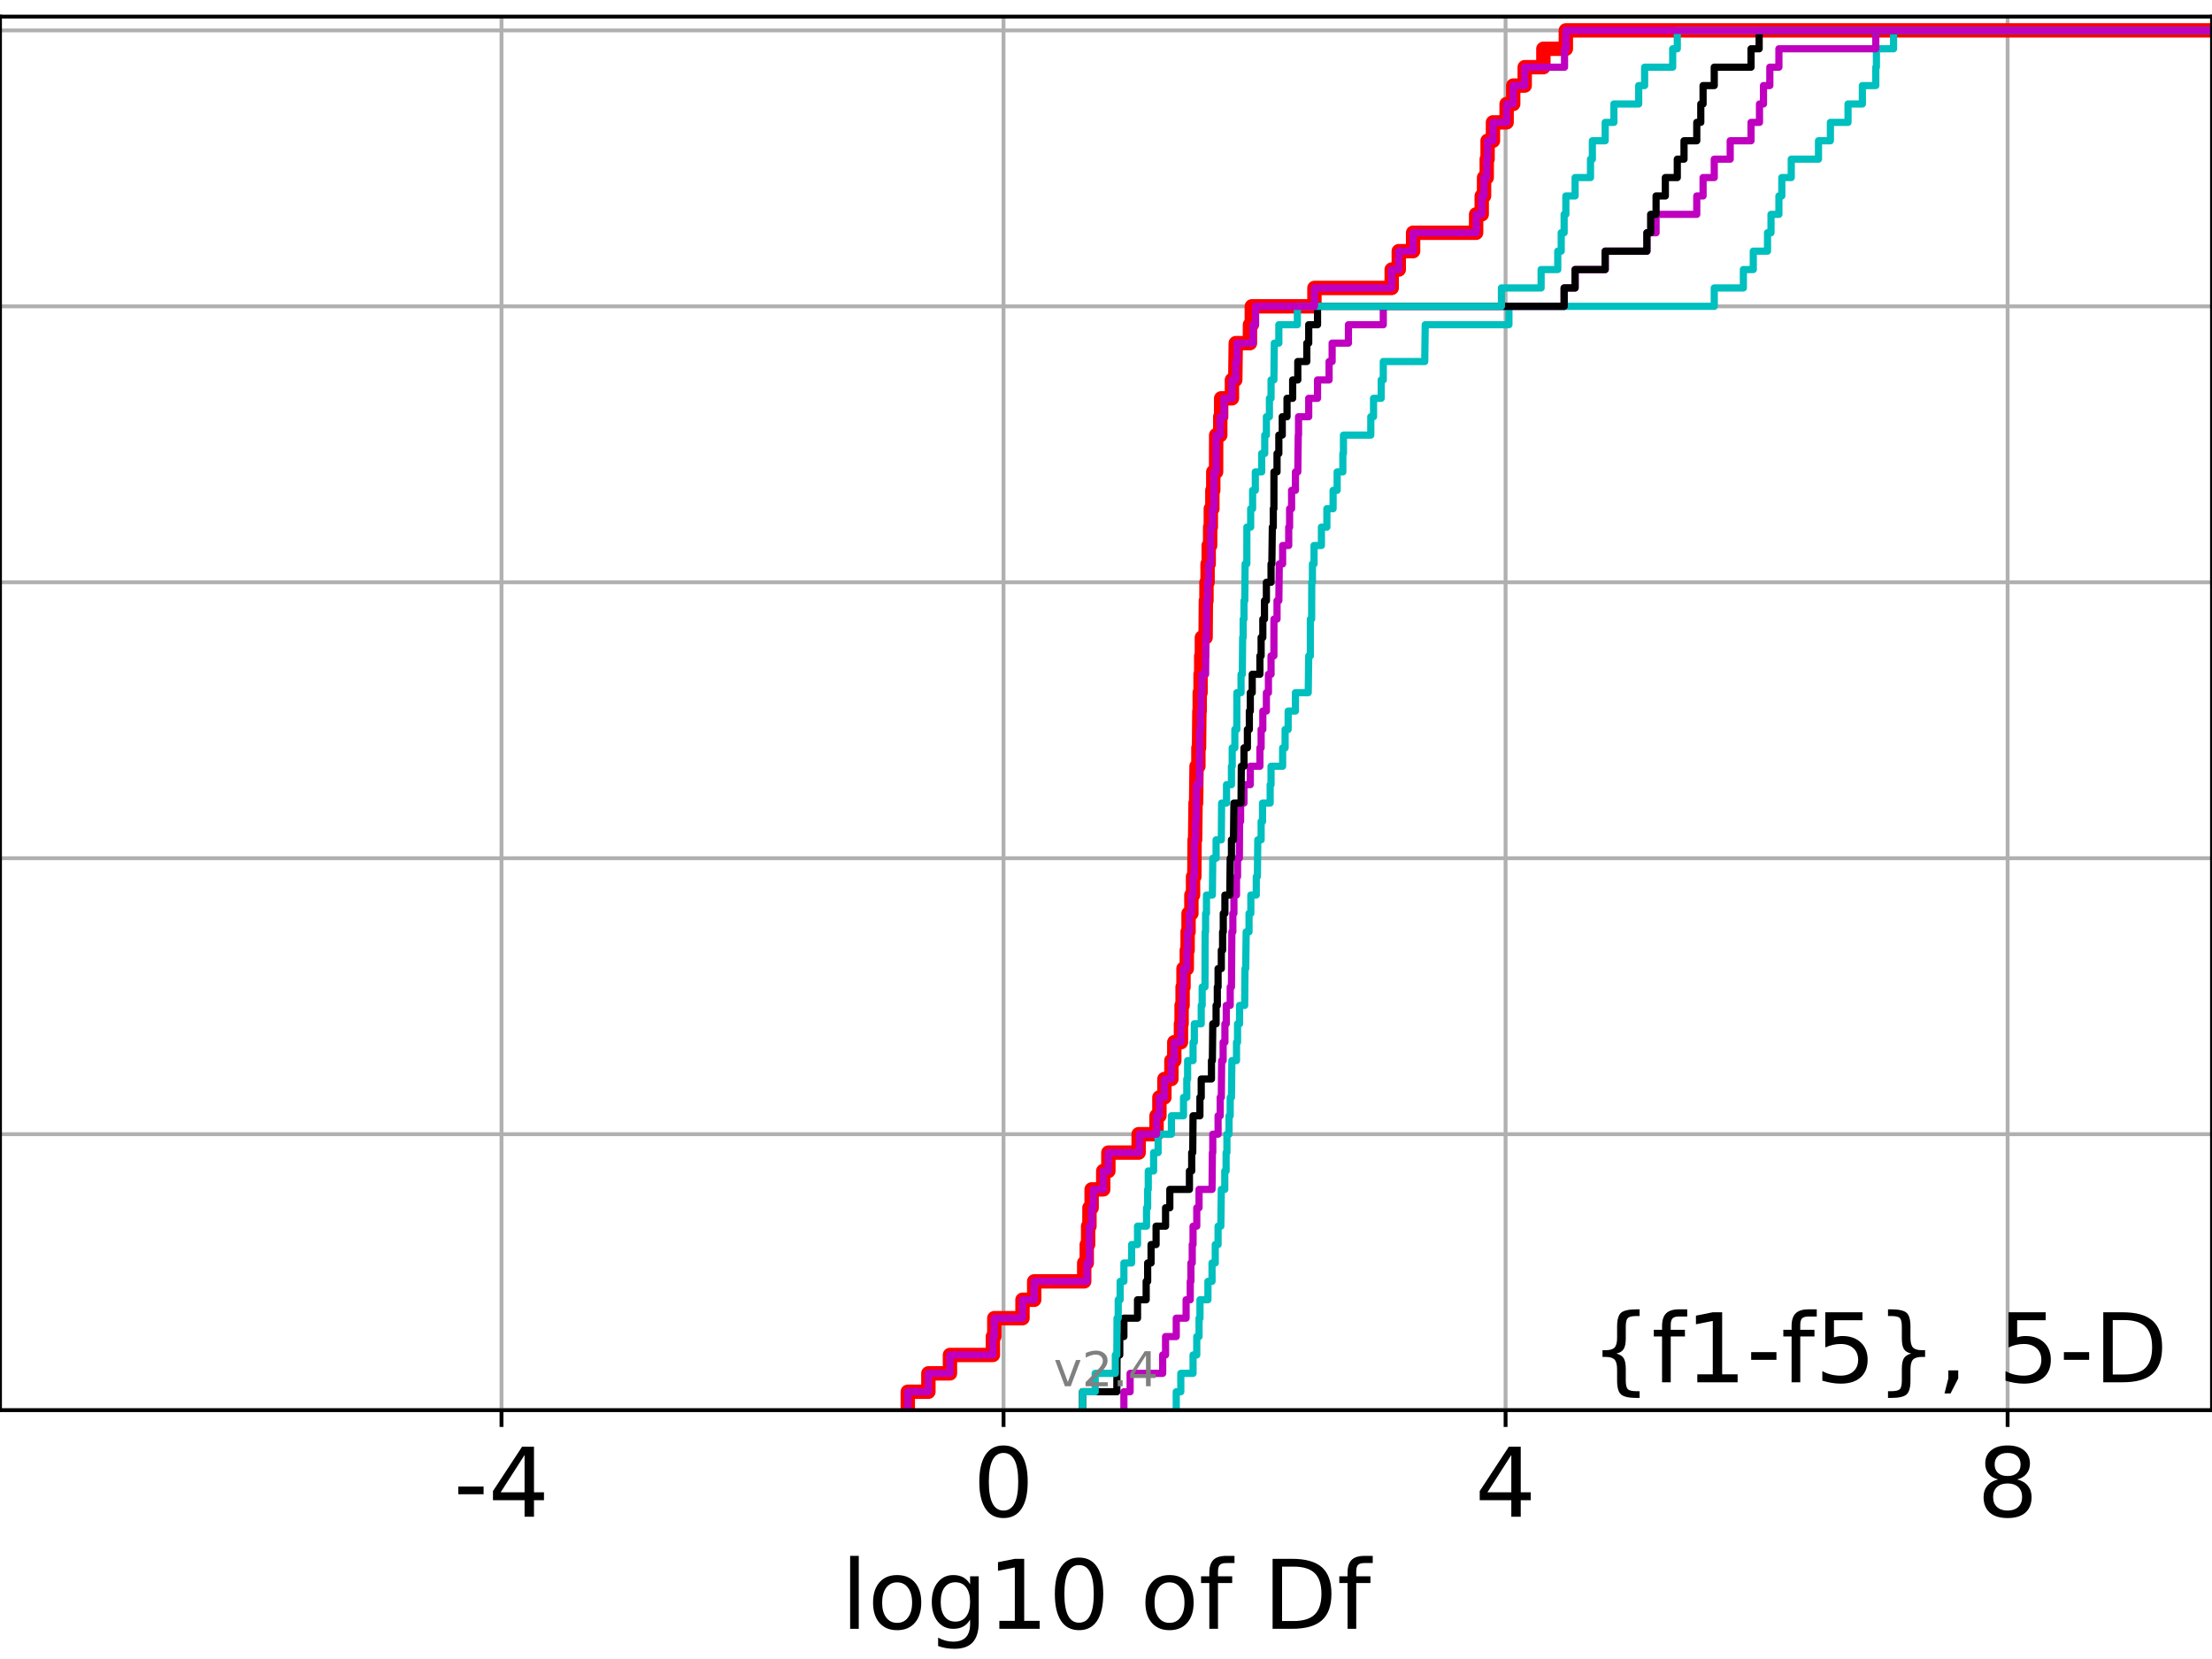 <?xml version="1.0" encoding="utf-8" standalone="no"?>
<!DOCTYPE svg PUBLIC "-//W3C//DTD SVG 1.1//EN"
  "http://www.w3.org/Graphics/SVG/1.1/DTD/svg11.dtd">
<!-- Created with matplotlib (https://matplotlib.org/) -->
<svg height="345.6pt" version="1.1" viewBox="0 0 460.8 345.6" width="460.8pt" xmlns="http://www.w3.org/2000/svg" xmlns:xlink="http://www.w3.org/1999/xlink">
 <defs>
  <style type="text/css">
*{stroke-linecap:butt;stroke-linejoin:round;}
  </style>
 </defs>
 <g id="figure_1">
  <g id="patch_1">
   <path d="M 0 345.6 
L 460.8 345.6 
L 460.8 0 
L 0 0 
z
" style="fill:#ffffff;"/>
  </g>
  <g id="axes_1">
   <g id="patch_2">
    <path d="M 0 293.76 
L 460.8 293.76 
L 460.8 3.456 
L 0 3.456 
z
" style="fill:#ffffff;"/>
   </g>
   <g id="matplotlib.axis_1">
    <g id="xtick_1">
     <g id="line2d_1">
      <path clip-path="url(#p3d42875ce0)" d="M 104.471 293.76 
L 104.471 3.456 
" style="fill:none;stroke:#b0b0b0;stroke-linecap:square;stroke-width:0.8;"/>
     </g>
     <g id="line2d_2">
      <defs>
       <path d="M 0 0 
L 0 3.5 
" id="m997a9d5e4d" style="stroke:#000000;stroke-width:0.8;"/>
      </defs>
      <g>
       <use style="stroke:#000000;stroke-width:0.8;" x="104.471" xlink:href="#m997a9d5e4d" y="293.76"/>
      </g>
     </g>
     <g id="text_1">
      <!-- -4 -->
      <defs>
       <path d="M 4.891 31.391 
L 31.203 31.391 
L 31.203 23.391 
L 4.891 23.391 
z
" id="DejaVuSans-45"/>
       <path d="M 37.797 64.312 
L 12.891 25.391 
L 37.797 25.391 
z
M 35.203 72.906 
L 47.609 72.906 
L 47.609 25.391 
L 58.016 25.391 
L 58.016 17.188 
L 47.609 17.188 
L 47.609 0 
L 37.797 0 
L 37.797 17.188 
L 4.891 17.188 
L 4.891 26.703 
z
" id="DejaVuSans-52"/>
      </defs>
      <g transform="translate(94.501 315.957)scale(0.2 -0.2)">
       <use xlink:href="#DejaVuSans-45"/>
       <use x="36.084" xlink:href="#DejaVuSans-52"/>
      </g>
     </g>
    </g>
    <g id="xtick_2">
     <g id="line2d_3">
      <path clip-path="url(#p3d42875ce0)" d="M 209.055 293.76 
L 209.055 3.456 
" style="fill:none;stroke:#b0b0b0;stroke-linecap:square;stroke-width:0.8;"/>
     </g>
     <g id="line2d_4">
      <g>
       <use style="stroke:#000000;stroke-width:0.8;" x="209.055" xlink:href="#m997a9d5e4d" y="293.76"/>
      </g>
     </g>
     <g id="text_2">
      <!-- 0 -->
      <defs>
       <path d="M 31.781 66.406 
Q 24.172 66.406 20.328 58.906 
Q 16.5 51.422 16.5 36.375 
Q 16.5 21.391 20.328 13.891 
Q 24.172 6.391 31.781 6.391 
Q 39.453 6.391 43.281 13.891 
Q 47.125 21.391 47.125 36.375 
Q 47.125 51.422 43.281 58.906 
Q 39.453 66.406 31.781 66.406 
z
M 31.781 74.219 
Q 44.047 74.219 50.516 64.516 
Q 56.984 54.828 56.984 36.375 
Q 56.984 17.969 50.516 8.266 
Q 44.047 -1.422 31.781 -1.422 
Q 19.531 -1.422 13.062 8.266 
Q 6.594 17.969 6.594 36.375 
Q 6.594 54.828 13.062 64.516 
Q 19.531 74.219 31.781 74.219 
z
" id="DejaVuSans-48"/>
      </defs>
      <g transform="translate(202.692 315.957)scale(0.2 -0.2)">
       <use xlink:href="#DejaVuSans-48"/>
      </g>
     </g>
    </g>
    <g id="xtick_3">
     <g id="line2d_5">
      <path clip-path="url(#p3d42875ce0)" d="M 313.639 293.76 
L 313.639 3.456 
" style="fill:none;stroke:#b0b0b0;stroke-linecap:square;stroke-width:0.8;"/>
     </g>
     <g id="line2d_6">
      <g>
       <use style="stroke:#000000;stroke-width:0.8;" x="313.639" xlink:href="#m997a9d5e4d" y="293.76"/>
      </g>
     </g>
     <g id="text_3">
      <!-- 4 -->
      <g transform="translate(307.276 315.957)scale(0.2 -0.2)">
       <use xlink:href="#DejaVuSans-52"/>
      </g>
     </g>
    </g>
    <g id="xtick_4">
     <g id="line2d_7">
      <path clip-path="url(#p3d42875ce0)" d="M 418.223 293.76 
L 418.223 3.456 
" style="fill:none;stroke:#b0b0b0;stroke-linecap:square;stroke-width:0.8;"/>
     </g>
     <g id="line2d_8">
      <g>
       <use style="stroke:#000000;stroke-width:0.8;" x="418.223" xlink:href="#m997a9d5e4d" y="293.76"/>
      </g>
     </g>
     <g id="text_4">
      <!-- 8 -->
      <defs>
       <path d="M 31.781 34.625 
Q 24.75 34.625 20.719 30.859 
Q 16.703 27.094 16.703 20.516 
Q 16.703 13.922 20.719 10.156 
Q 24.75 6.391 31.781 6.391 
Q 38.812 6.391 42.859 10.172 
Q 46.922 13.969 46.922 20.516 
Q 46.922 27.094 42.891 30.859 
Q 38.875 34.625 31.781 34.625 
z
M 21.922 38.812 
Q 15.578 40.375 12.031 44.719 
Q 8.5 49.078 8.5 55.328 
Q 8.5 64.062 14.719 69.141 
Q 20.953 74.219 31.781 74.219 
Q 42.672 74.219 48.875 69.141 
Q 55.078 64.062 55.078 55.328 
Q 55.078 49.078 51.531 44.719 
Q 48 40.375 41.703 38.812 
Q 48.828 37.156 52.797 32.312 
Q 56.781 27.484 56.781 20.516 
Q 56.781 9.906 50.312 4.234 
Q 43.844 -1.422 31.781 -1.422 
Q 19.734 -1.422 13.25 4.234 
Q 6.781 9.906 6.781 20.516 
Q 6.781 27.484 10.781 32.312 
Q 14.797 37.156 21.922 38.812 
z
M 18.312 54.391 
Q 18.312 48.734 21.844 45.562 
Q 25.391 42.391 31.781 42.391 
Q 38.141 42.391 41.719 45.562 
Q 45.312 48.734 45.312 54.391 
Q 45.312 60.062 41.719 63.234 
Q 38.141 66.406 31.781 66.406 
Q 25.391 66.406 21.844 63.234 
Q 18.312 60.062 18.312 54.391 
z
" id="DejaVuSans-56"/>
      </defs>
      <g transform="translate(411.86 315.957)scale(0.2 -0.2)">
       <use xlink:href="#DejaVuSans-56"/>
      </g>
     </g>
    </g>
    <g id="text_5">
     <!-- log10 of Df -->
     <defs>
      <path d="M 9.422 75.984 
L 18.406 75.984 
L 18.406 0 
L 9.422 0 
z
" id="DejaVuSans-108"/>
      <path d="M 30.609 48.391 
Q 23.391 48.391 19.188 42.75 
Q 14.984 37.109 14.984 27.297 
Q 14.984 17.484 19.156 11.844 
Q 23.344 6.203 30.609 6.203 
Q 37.797 6.203 41.984 11.859 
Q 46.188 17.531 46.188 27.297 
Q 46.188 37.016 41.984 42.703 
Q 37.797 48.391 30.609 48.391 
z
M 30.609 56 
Q 42.328 56 49.016 48.375 
Q 55.719 40.766 55.719 27.297 
Q 55.719 13.875 49.016 6.219 
Q 42.328 -1.422 30.609 -1.422 
Q 18.844 -1.422 12.172 6.219 
Q 5.516 13.875 5.516 27.297 
Q 5.516 40.766 12.172 48.375 
Q 18.844 56 30.609 56 
z
" id="DejaVuSans-111"/>
      <path d="M 45.406 27.984 
Q 45.406 37.75 41.375 43.109 
Q 37.359 48.484 30.078 48.484 
Q 22.859 48.484 18.828 43.109 
Q 14.797 37.75 14.797 27.984 
Q 14.797 18.266 18.828 12.891 
Q 22.859 7.516 30.078 7.516 
Q 37.359 7.516 41.375 12.891 
Q 45.406 18.266 45.406 27.984 
z
M 54.391 6.781 
Q 54.391 -7.172 48.188 -13.984 
Q 42 -20.797 29.203 -20.797 
Q 24.469 -20.797 20.266 -20.094 
Q 16.062 -19.391 12.109 -17.922 
L 12.109 -9.188 
Q 16.062 -11.328 19.922 -12.344 
Q 23.781 -13.375 27.781 -13.375 
Q 36.625 -13.375 41.016 -8.766 
Q 45.406 -4.156 45.406 5.172 
L 45.406 9.625 
Q 42.625 4.781 38.281 2.391 
Q 33.938 0 27.875 0 
Q 17.828 0 11.672 7.656 
Q 5.516 15.328 5.516 27.984 
Q 5.516 40.672 11.672 48.328 
Q 17.828 56 27.875 56 
Q 33.938 56 38.281 53.609 
Q 42.625 51.219 45.406 46.391 
L 45.406 54.688 
L 54.391 54.688 
z
" id="DejaVuSans-103"/>
      <path d="M 12.406 8.297 
L 28.516 8.297 
L 28.516 63.922 
L 10.984 60.406 
L 10.984 69.391 
L 28.422 72.906 
L 38.281 72.906 
L 38.281 8.297 
L 54.391 8.297 
L 54.391 0 
L 12.406 0 
z
" id="DejaVuSans-49"/>
      <path id="DejaVuSans-32"/>
      <path d="M 37.109 75.984 
L 37.109 68.5 
L 28.516 68.5 
Q 23.688 68.5 21.797 66.547 
Q 19.922 64.594 19.922 59.516 
L 19.922 54.688 
L 34.719 54.688 
L 34.719 47.703 
L 19.922 47.703 
L 19.922 0 
L 10.891 0 
L 10.891 47.703 
L 2.297 47.703 
L 2.297 54.688 
L 10.891 54.688 
L 10.891 58.5 
Q 10.891 67.625 15.141 71.797 
Q 19.391 75.984 28.609 75.984 
z
" id="DejaVuSans-102"/>
      <path d="M 19.672 64.797 
L 19.672 8.109 
L 31.594 8.109 
Q 46.688 8.109 53.688 14.938 
Q 60.688 21.781 60.688 36.531 
Q 60.688 51.172 53.688 57.984 
Q 46.688 64.797 31.594 64.797 
z
M 9.812 72.906 
L 30.078 72.906 
Q 51.266 72.906 61.172 64.094 
Q 71.094 55.281 71.094 36.531 
Q 71.094 17.672 61.125 8.828 
Q 51.172 0 30.078 0 
L 9.812 0 
z
" id="DejaVuSans-68"/>
     </defs>
     <g transform="translate(175.214 339.313)scale(0.2 -0.2)">
      <use xlink:href="#DejaVuSans-108"/>
      <use x="27.783" xlink:href="#DejaVuSans-111"/>
      <use x="88.965" xlink:href="#DejaVuSans-103"/>
      <use x="152.441" xlink:href="#DejaVuSans-49"/>
      <use x="216.064" xlink:href="#DejaVuSans-48"/>
      <use x="279.688" xlink:href="#DejaVuSans-32"/>
      <use x="311.475" xlink:href="#DejaVuSans-111"/>
      <use x="372.656" xlink:href="#DejaVuSans-102"/>
      <use x="407.861" xlink:href="#DejaVuSans-32"/>
      <use x="439.648" xlink:href="#DejaVuSans-68"/>
      <use x="516.65" xlink:href="#DejaVuSans-102"/>
     </g>
    </g>
   </g>
   <g id="matplotlib.axis_2">
    <g id="ytick_1">
     <g id="line2d_9">
      <path clip-path="url(#p3d42875ce0)" d="M 0 293.76 
L 460.8 293.76 
" style="fill:none;stroke:#b0b0b0;stroke-linecap:square;stroke-width:0.8;"/>
     </g>
     <g id="line2d_10">
      <defs>
       <path d="M 0 0 
L -3.5 0 
" id="mb94b7f23e9" style="stroke:#000000;stroke-width:0.8;"/>
      </defs>
      <g>
       <use style="stroke:#000000;stroke-width:0.8;" x="0" xlink:href="#mb94b7f23e9" y="293.76"/>
      </g>
     </g>
    </g>
    <g id="ytick_2">
     <g id="line2d_11">
      <path clip-path="url(#p3d42875ce0)" d="M 0 236.274 
L 460.8 236.274 
" style="fill:none;stroke:#b0b0b0;stroke-linecap:square;stroke-width:0.8;"/>
     </g>
     <g id="line2d_12">
      <g>
       <use style="stroke:#000000;stroke-width:0.8;" x="0" xlink:href="#mb94b7f23e9" y="236.274"/>
      </g>
     </g>
    </g>
    <g id="ytick_3">
     <g id="line2d_13">
      <path clip-path="url(#p3d42875ce0)" d="M 0 178.788 
L 460.8 178.788 
" style="fill:none;stroke:#b0b0b0;stroke-linecap:square;stroke-width:0.8;"/>
     </g>
     <g id="line2d_14">
      <g>
       <use style="stroke:#000000;stroke-width:0.8;" x="0" xlink:href="#mb94b7f23e9" y="178.788"/>
      </g>
     </g>
    </g>
    <g id="ytick_4">
     <g id="line2d_15">
      <path clip-path="url(#p3d42875ce0)" d="M 0 121.302 
L 460.8 121.302 
" style="fill:none;stroke:#b0b0b0;stroke-linecap:square;stroke-width:0.8;"/>
     </g>
     <g id="line2d_16">
      <g>
       <use style="stroke:#000000;stroke-width:0.8;" x="0" xlink:href="#mb94b7f23e9" y="121.302"/>
      </g>
     </g>
    </g>
    <g id="ytick_5">
     <g id="line2d_17">
      <path clip-path="url(#p3d42875ce0)" d="M 0 63.816 
L 460.8 63.816 
" style="fill:none;stroke:#b0b0b0;stroke-linecap:square;stroke-width:0.8;"/>
     </g>
     <g id="line2d_18">
      <g>
       <use style="stroke:#000000;stroke-width:0.8;" x="0" xlink:href="#mb94b7f23e9" y="63.816"/>
      </g>
     </g>
    </g>
    <g id="ytick_6">
     <g id="line2d_19">
      <path clip-path="url(#p3d42875ce0)" d="M 0 6.33 
L 460.8 6.33 
" style="fill:none;stroke:#b0b0b0;stroke-linecap:square;stroke-width:0.8;"/>
     </g>
     <g id="line2d_20">
      <g>
       <use style="stroke:#000000;stroke-width:0.8;" x="0" xlink:href="#mb94b7f23e9" y="6.33"/>
      </g>
     </g>
    </g>
   </g>
   <g id="line2d_21">
    <path clip-path="url(#p3d42875ce0)" d="M 189.108 293.76 
L 189.108 289.928 
L 193.399 289.928 
L 193.399 286.095 
L 197.894 286.095 
L 197.894 282.263 
L 206.836 282.263 
L 206.836 278.43 
L 207.132 278.43 
L 207.132 274.598 
L 213.003 274.598 
L 213.003 270.766 
L 215.443 270.766 
L 215.443 266.933 
L 225.86 266.933 
L 225.86 263.101 
L 226.391 263.101 
L 226.391 259.268 
L 226.675 259.268 
L 226.675 255.436 
L 226.953 255.436 
L 226.953 251.604 
L 227.407 251.604 
L 227.407 247.771 
L 229.826 247.771 
L 229.826 243.939 
L 230.894 243.939 
L 230.894 240.106 
L 237.198 240.106 
L 237.198 236.274 
L 240.929 236.274 
L 240.929 232.442 
L 241.525 232.442 
L 241.525 228.609 
L 242.568 228.609 
L 242.568 224.777 
L 244.027 224.777 
L 244.027 220.944 
L 244.625 220.944 
L 244.625 217.112 
L 246.015 217.112 
L 246.015 213.28 
L 246.148 213.28 
L 246.148 209.447 
L 246.355 209.447 
L 246.355 205.615 
L 246.545 205.615 
L 246.545 201.782 
L 247.231 201.782 
L 247.231 197.95 
L 247.402 197.95 
L 247.402 194.118 
L 247.599 194.118 
L 247.599 190.285 
L 248.188 190.285 
L 248.188 186.453 
L 248.534 186.453 
L 248.534 182.621 
L 248.802 182.621 
L 248.858 174.956 
L 248.964 174.956 
L 249.055 167.291 
L 249.169 167.291 
L 249.266 159.626 
L 249.648 159.626 
L 249.648 155.794 
L 249.781 155.794 
L 249.853 148.129 
L 249.923 148.129 
L 249.923 144.297 
L 250.097 144.297 
L 250.097 140.464 
L 250.236 140.464 
L 250.236 136.632 
L 250.378 136.632 
L 250.378 132.799 
L 251.15 132.799 
L 251.208 125.135 
L 251.33 125.135 
L 251.33 121.302 
L 251.561 121.302 
L 251.561 117.47 
L 251.794 117.47 
L 251.794 113.637 
L 252.094 113.637 
L 252.094 109.805 
L 252.234 109.805 
L 252.234 105.973 
L 252.558 105.973 
L 252.558 102.14 
L 252.748 102.14 
L 252.748 98.308 
L 253.334 98.308 
L 253.352 90.643 
L 254.203 90.643 
L 254.203 86.811 
L 254.391 86.811 
L 254.391 82.978 
L 256.633 82.978 
L 256.633 79.146 
L 257.328 79.146 
L 257.432 71.481 
L 260.39 71.481 
L 260.39 67.649 
L 260.775 67.649 
L 260.775 63.816 
L 273.821 63.816 
L 273.821 59.984 
L 289.914 59.984 
L 289.914 56.151 
L 291.388 56.151 
L 291.388 52.319 
L 294.375 52.319 
L 294.375 48.487 
L 307.504 48.487 
L 307.504 44.654 
L 308.672 44.654 
L 308.672 40.822 
L 309.156 40.822 
L 309.156 36.989 
L 309.715 36.989 
L 309.715 33.157 
L 309.894 33.157 
L 309.894 29.325 
L 311.011 29.325 
L 311.011 25.492 
L 313.856 25.492 
L 313.856 21.66 
L 315.23 21.66 
L 315.23 17.827 
L 317.625 17.827 
L 317.625 13.995 
L 321.517 13.995 
L 321.517 10.163 
L 326.196 10.163 
L 326.196 6.33 
L 326.196 6.33 
L 460.8 6.33 
L 460.8 6.33 
" style="fill:none;stroke:#ff0000;stroke-linecap:square;stroke-width:3;"/>
   </g>
   <g id="line2d_22">
    <path clip-path="url(#p3d42875ce0)" d="M 245.035 293.76 
L 245.035 289.928 
L 245.983 289.928 
L 245.983 286.095 
L 248.534 286.095 
L 248.534 282.263 
L 249.308 282.263 
L 249.308 278.43 
L 249.783 278.43 
L 249.783 274.598 
L 249.979 274.598 
L 249.979 270.766 
L 251.633 270.766 
L 251.633 266.933 
L 252.489 266.933 
L 252.489 263.101 
L 253.159 263.101 
L 253.159 259.268 
L 253.748 259.268 
L 253.748 255.436 
L 254.318 255.436 
L 254.422 247.771 
L 255.142 247.771 
L 255.142 243.939 
L 255.422 243.939 
L 255.422 240.106 
L 255.59 240.106 
L 255.59 236.274 
L 256.03 236.274 
L 256.03 232.442 
L 256.274 232.442 
L 256.274 228.609 
L 256.534 228.609 
L 256.62 220.944 
L 257.587 220.944 
L 257.587 217.112 
L 257.803 217.112 
L 257.803 213.28 
L 258.226 213.28 
L 258.226 209.447 
L 259.288 209.447 
L 259.351 201.782 
L 259.5 201.782 
L 259.605 194.118 
L 260.197 194.118 
L 260.197 190.285 
L 260.573 190.285 
L 260.573 186.453 
L 261.705 186.453 
L 261.705 182.621 
L 261.936 182.621 
L 262.02 174.956 
L 262.715 174.956 
L 262.715 171.123 
L 263.012 171.123 
L 263.012 167.291 
L 264.599 167.291 
L 264.599 163.459 
L 264.781 163.459 
L 264.781 159.626 
L 267.194 159.626 
L 267.194 155.794 
L 267.709 155.794 
L 267.709 151.961 
L 268.346 151.961 
L 268.346 148.129 
L 269.864 148.129 
L 269.864 144.297 
L 272.529 144.297 
L 272.63 136.632 
L 272.97 136.632 
L 272.974 128.967 
L 273.241 128.967 
L 273.261 121.302 
L 273.403 121.302 
L 273.403 117.47 
L 273.741 117.47 
L 273.741 113.637 
L 275.276 113.637 
L 275.276 109.805 
L 276.412 109.805 
L 276.412 105.973 
L 277.708 105.973 
L 277.708 102.14 
L 278.553 102.14 
L 278.553 98.308 
L 279.739 98.308 
L 279.739 94.475 
L 279.867 94.475 
L 279.867 90.643 
L 285.561 90.643 
L 285.561 86.811 
L 286.133 86.811 
L 286.133 82.978 
L 287.731 82.978 
L 287.731 79.146 
L 288.162 79.146 
L 288.162 75.313 
L 296.802 75.313 
L 296.9 67.649 
L 314.336 67.649 
L 314.336 63.816 
L 357.109 63.816 
L 357.109 59.984 
L 363.178 59.984 
L 363.178 56.151 
L 365.241 56.151 
L 365.241 52.319 
L 368.206 52.319 
L 368.206 48.487 
L 368.933 48.487 
L 368.933 44.654 
L 370.579 44.654 
L 370.579 40.822 
L 371.184 40.822 
L 371.184 36.989 
L 373.15 36.989 
L 373.15 33.157 
L 378.825 33.157 
L 378.825 29.325 
L 381.305 29.325 
L 381.305 25.492 
L 384.979 25.492 
L 384.979 21.66 
L 387.968 21.66 
L 387.968 17.827 
L 390.762 17.827 
L 390.762 13.995 
L 390.894 13.995 
L 390.894 10.163 
L 394.464 10.163 
L 394.464 6.33 
L 394.464 6.33 
L 460.8 6.33 
L 460.8 6.33 
" style="fill:none;stroke:#00bfbf;stroke-linecap:square;stroke-width:1.5;"/>
   </g>
   <g id="line2d_23">
    <path clip-path="url(#p3d42875ce0)" d="M 234.128 293.76 
L 234.128 289.928 
L 235.425 289.928 
L 235.425 286.095 
L 242.209 286.095 
L 242.209 282.263 
L 242.809 282.263 
L 242.809 278.43 
L 245.035 278.43 
L 245.035 274.598 
L 247.087 274.598 
L 247.087 270.766 
L 247.949 270.766 
L 247.949 266.933 
L 248.087 266.933 
L 248.087 263.101 
L 248.366 263.101 
L 248.366 259.268 
L 248.534 259.268 
L 248.534 255.436 
L 249.308 255.436 
L 249.308 251.604 
L 249.783 251.604 
L 249.783 247.771 
L 252.489 247.771 
L 252.558 240.106 
L 252.643 240.106 
L 252.643 236.274 
L 253.748 236.274 
L 253.748 232.442 
L 254.188 232.442 
L 254.188 228.609 
L 254.422 228.609 
L 254.495 220.944 
L 254.8 220.944 
L 254.8 217.112 
L 255.172 217.112 
L 255.172 213.28 
L 255.454 213.28 
L 255.454 209.447 
L 256.274 209.447 
L 256.274 205.615 
L 256.534 205.615 
L 256.62 194.118 
L 256.825 194.118 
L 256.825 190.285 
L 257.048 190.285 
L 257.048 186.453 
L 257.587 186.453 
L 257.587 182.621 
L 257.803 182.621 
L 257.803 178.788 
L 258.183 178.788 
L 258.226 171.123 
L 258.44 171.123 
L 258.44 167.291 
L 259.146 167.291 
L 259.146 163.459 
L 260.462 163.459 
L 260.462 159.626 
L 262.462 159.626 
L 262.462 155.794 
L 262.715 155.794 
L 262.715 151.961 
L 263.07 151.961 
L 263.07 148.129 
L 263.812 148.129 
L 263.812 144.297 
L 264.237 144.297 
L 264.237 140.464 
L 264.781 140.464 
L 264.781 136.632 
L 265.375 136.632 
L 265.39 128.967 
L 266.029 128.967 
L 266.029 125.135 
L 266.406 125.135 
L 266.497 117.47 
L 267.194 117.47 
L 267.194 113.637 
L 268.463 113.637 
L 268.463 109.805 
L 268.649 109.805 
L 268.649 105.973 
L 269.064 105.973 
L 269.064 102.14 
L 269.864 102.14 
L 269.864 98.308 
L 270.353 98.308 
L 270.452 90.643 
L 270.509 90.643 
L 270.509 86.811 
L 272.63 86.811 
L 272.63 82.978 
L 274.464 82.978 
L 274.464 79.146 
L 276.873 79.146 
L 276.873 75.313 
L 277.507 75.313 
L 277.507 71.481 
L 280.904 71.481 
L 280.904 67.649 
L 288.162 67.649 
L 288.162 63.816 
L 325.837 63.816 
L 325.837 59.984 
L 328.121 59.984 
L 328.121 56.151 
L 334.391 56.151 
L 334.391 52.319 
L 343.082 52.319 
L 343.082 48.487 
L 344.991 48.487 
L 344.991 44.654 
L 353.468 44.654 
L 353.468 40.822 
L 354.78 40.822 
L 354.78 36.989 
L 357.109 36.989 
L 357.109 33.157 
L 360.431 33.157 
L 360.431 29.325 
L 364.773 29.325 
L 364.773 25.492 
L 366.534 25.492 
L 366.534 21.66 
L 367.365 21.66 
L 367.365 17.827 
L 368.687 17.827 
L 368.687 13.995 
L 370.579 13.995 
L 370.579 10.163 
L 390.762 10.163 
L 390.762 6.33 
L 390.762 6.33 
L 460.8 6.33 
L 460.8 6.33 
" style="fill:none;stroke:#bf00bf;stroke-linecap:square;stroke-width:1.5;"/>
   </g>
   <g id="line2d_24">
    <path clip-path="url(#p3d42875ce0)" d="M 225.518 293.76 
L 225.518 289.928 
L 232.659 289.928 
L 232.696 282.263 
L 233.265 282.263 
L 233.265 278.43 
L 234.128 278.43 
L 234.128 274.598 
L 236.967 274.598 
L 236.967 270.766 
L 238.767 270.766 
L 238.767 266.933 
L 239.079 266.933 
L 239.079 263.101 
L 239.789 263.101 
L 239.789 259.268 
L 240.834 259.268 
L 240.834 255.436 
L 242.809 255.436 
L 242.809 251.604 
L 243.697 251.604 
L 243.697 247.771 
L 247.779 247.771 
L 247.779 243.939 
L 248.253 243.939 
L 248.253 240.106 
L 248.468 240.106 
L 248.534 232.442 
L 249.965 232.442 
L 249.965 228.609 
L 250.236 228.609 
L 250.236 224.777 
L 252.37 224.777 
L 252.37 220.944 
L 252.558 220.944 
L 252.643 213.28 
L 253.334 213.28 
L 253.334 209.447 
L 253.592 209.447 
L 253.592 205.615 
L 253.748 205.615 
L 253.748 201.782 
L 254.422 201.782 
L 254.422 197.95 
L 254.69 197.95 
L 254.69 194.118 
L 254.832 194.118 
L 254.832 190.285 
L 255.172 190.285 
L 255.172 186.453 
L 256.188 186.453 
L 256.274 178.788 
L 256.534 178.788 
L 256.534 174.956 
L 256.955 174.956 
L 257.048 167.291 
L 258.531 167.291 
L 258.59 159.626 
L 259.146 159.626 
L 259.146 155.794 
L 259.857 155.794 
L 259.857 151.961 
L 260.261 151.961 
L 260.261 148.129 
L 260.462 148.129 
L 260.462 144.297 
L 260.86 144.297 
L 260.86 140.464 
L 262.462 140.464 
L 262.462 136.632 
L 262.715 136.632 
L 262.715 132.799 
L 263.07 132.799 
L 263.07 128.967 
L 263.416 128.967 
L 263.416 125.135 
L 263.812 125.135 
L 263.812 121.302 
L 264.781 121.302 
L 264.781 117.47 
L 264.95 117.47 
L 265.05 109.805 
L 265.249 109.805 
L 265.249 105.973 
L 265.375 105.973 
L 265.39 98.308 
L 266.029 98.308 
L 266.029 94.475 
L 266.406 94.475 
L 266.406 90.643 
L 267.118 90.643 
L 267.118 86.811 
L 268.11 86.811 
L 268.11 82.978 
L 269.285 82.978 
L 269.285 79.146 
L 270.353 79.146 
L 270.353 75.313 
L 272.232 75.313 
L 272.232 71.481 
L 272.63 71.481 
L 272.63 67.649 
L 274.464 67.649 
L 274.464 63.816 
L 325.837 63.816 
L 325.837 59.984 
L 328.121 59.984 
L 328.121 56.151 
L 334.391 56.151 
L 334.391 52.319 
L 343.082 52.319 
L 343.082 48.487 
L 343.861 48.487 
L 343.861 44.654 
L 344.991 44.654 
L 344.991 40.822 
L 346.921 40.822 
L 346.921 36.989 
L 349.411 36.989 
L 349.411 33.157 
L 350.812 33.157 
L 350.812 29.325 
L 353.468 29.325 
L 353.468 25.492 
L 354.304 25.492 
L 354.304 21.66 
L 354.78 21.66 
L 354.78 17.827 
L 357.109 17.827 
L 357.109 13.995 
L 364.773 13.995 
L 364.773 10.163 
L 366.465 10.163 
L 366.465 6.33 
L 366.465 6.33 
L 460.8 6.33 
L 460.8 6.33 
" style="fill:none;stroke:#000000;stroke-linecap:square;stroke-width:1.5;"/>
   </g>
   <g id="line2d_25">
    <path clip-path="url(#p3d42875ce0)" d="M 225.518 293.76 
L 225.518 289.928 
L 228.151 289.928 
L 228.151 286.095 
L 232.342 286.095 
L 232.342 282.263 
L 232.659 282.263 
L 232.696 274.598 
L 232.945 274.598 
L 232.945 270.766 
L 233.348 270.766 
L 233.348 266.933 
L 234.128 266.933 
L 234.128 263.101 
L 235.738 263.101 
L 235.738 259.268 
L 236.967 259.268 
L 236.967 255.436 
L 238.843 255.436 
L 238.843 251.604 
L 239.079 251.604 
L 239.079 247.771 
L 239.206 247.771 
L 239.206 243.939 
L 240.319 243.939 
L 240.319 240.106 
L 241.255 240.106 
L 241.255 236.274 
L 244.027 236.274 
L 244.027 232.442 
L 246.545 232.442 
L 246.545 228.609 
L 247.231 228.609 
L 247.231 224.777 
L 247.402 224.777 
L 247.402 220.944 
L 248.534 220.944 
L 248.534 217.112 
L 248.802 217.112 
L 248.802 213.28 
L 250.236 213.28 
L 250.236 209.447 
L 250.435 209.447 
L 250.435 205.615 
L 251.018 205.615 
L 251.053 194.118 
L 251.15 194.118 
L 251.15 190.285 
L 251.33 190.285 
L 251.33 186.453 
L 252.558 186.453 
L 252.643 178.788 
L 253.334 178.788 
L 253.334 174.956 
L 254.422 174.956 
L 254.485 167.291 
L 255.509 167.291 
L 255.509 163.459 
L 256.534 163.459 
L 256.534 159.626 
L 256.694 159.626 
L 256.694 155.794 
L 257.241 155.794 
L 257.241 151.961 
L 257.646 151.961 
L 257.669 144.297 
L 258.531 144.297 
L 258.531 140.464 
L 258.796 140.464 
L 258.866 132.799 
L 258.974 132.799 
L 258.974 128.967 
L 259.146 128.967 
L 259.146 125.135 
L 259.312 125.135 
L 259.379 117.47 
L 259.737 117.47 
L 259.747 109.805 
L 260.538 109.805 
L 260.538 105.973 
L 260.941 105.973 
L 260.941 102.14 
L 261.507 102.14 
L 261.507 98.308 
L 262.835 98.308 
L 262.835 94.475 
L 263.467 94.475 
L 263.467 90.643 
L 263.812 90.643 
L 263.812 86.811 
L 264.443 86.811 
L 264.443 82.978 
L 264.785 82.978 
L 264.785 79.146 
L 265.375 79.146 
L 265.461 71.481 
L 266.406 71.481 
L 266.406 67.649 
L 270.264 67.649 
L 270.264 63.816 
L 312.774 63.816 
L 312.774 59.984 
L 321.041 59.984 
L 321.041 56.151 
L 324.512 56.151 
L 324.512 52.319 
L 325.23 52.319 
L 325.23 48.487 
L 325.837 48.487 
L 325.837 44.654 
L 326.197 44.654 
L 326.197 40.822 
L 328.121 40.822 
L 328.121 36.989 
L 331.329 36.989 
L 331.329 33.157 
L 331.719 33.157 
L 331.719 29.325 
L 334.391 29.325 
L 334.391 25.492 
L 336.205 25.492 
L 336.205 21.66 
L 341.371 21.66 
L 341.371 17.827 
L 342.604 17.827 
L 342.604 13.995 
L 348.45 13.995 
L 348.45 10.163 
L 349.411 10.163 
L 349.411 6.33 
L 349.411 6.33 
L 460.8 6.33 
L 460.8 6.33 
" style="fill:none;stroke:#00bfbf;stroke-linecap:square;stroke-width:1.5;"/>
   </g>
   <g id="line2d_26">
    <path clip-path="url(#p3d42875ce0)" d="M 189.108 293.76 
L 189.108 289.928 
L 193.399 289.928 
L 193.399 286.095 
L 197.894 286.095 
L 197.894 282.263 
L 206.848 282.263 
L 206.848 278.43 
L 207.132 278.43 
L 207.132 274.598 
L 213.003 274.598 
L 213.003 270.766 
L 215.443 270.766 
L 215.443 266.933 
L 226.41 266.933 
L 226.41 263.101 
L 226.945 263.101 
L 226.953 255.436 
L 227.407 255.436 
L 227.407 251.604 
L 227.751 251.604 
L 227.751 247.771 
L 229.826 247.771 
L 229.826 243.939 
L 230.894 243.939 
L 230.894 240.106 
L 237.37 240.106 
L 237.37 236.274 
L 240.929 236.274 
L 240.929 232.442 
L 241.525 232.442 
L 241.525 228.609 
L 242.568 228.609 
L 242.568 224.777 
L 244.027 224.777 
L 244.027 220.944 
L 244.625 220.944 
L 244.625 217.112 
L 246.015 217.112 
L 246.015 213.28 
L 246.243 213.28 
L 246.243 209.447 
L 246.355 209.447 
L 246.355 205.615 
L 246.545 205.615 
L 246.545 201.782 
L 247.231 201.782 
L 247.231 197.95 
L 247.402 197.95 
L 247.402 194.118 
L 247.756 194.118 
L 247.756 190.285 
L 248.188 190.285 
L 248.188 186.453 
L 248.534 186.453 
L 248.534 182.621 
L 248.802 182.621 
L 248.858 174.956 
L 249.055 174.956 
L 249.055 171.123 
L 249.169 171.123 
L 249.266 163.459 
L 249.853 163.459 
L 249.923 151.961 
L 250.097 151.961 
L 250.097 148.129 
L 250.236 148.129 
L 250.236 144.297 
L 250.378 144.297 
L 250.378 140.464 
L 251.15 140.464 
L 251.208 132.799 
L 251.33 132.799 
L 251.374 125.135 
L 251.561 125.135 
L 251.561 121.302 
L 251.794 121.302 
L 251.794 117.47 
L 252.2 117.47 
L 252.234 109.805 
L 252.558 109.805 
L 252.558 105.973 
L 252.884 105.973 
L 252.894 98.308 
L 253.334 98.308 
L 253.352 90.643 
L 254.203 90.643 
L 254.203 86.811 
L 254.978 86.811 
L 254.978 82.978 
L 256.633 82.978 
L 256.633 79.146 
L 257.432 79.146 
L 257.432 75.313 
L 257.707 75.313 
L 257.707 71.481 
L 261.016 71.481 
L 261.016 67.649 
L 261.56 67.649 
L 261.56 63.816 
L 273.821 63.816 
L 273.821 59.984 
L 289.914 59.984 
L 289.914 56.151 
L 291.388 56.151 
L 291.388 52.319 
L 294.375 52.319 
L 294.375 48.487 
L 307.541 48.487 
L 307.541 44.654 
L 308.672 44.654 
L 308.672 40.822 
L 309.156 40.822 
L 309.156 36.989 
L 309.715 36.989 
L 309.715 33.157 
L 309.894 33.157 
L 309.894 29.325 
L 311.011 29.325 
L 311.011 25.492 
L 313.856 25.492 
L 313.856 21.66 
L 315.23 21.66 
L 315.23 17.827 
L 317.625 17.827 
L 317.625 13.995 
L 325.921 13.995 
L 325.921 10.163 
L 326.196 10.163 
L 326.196 6.33 
L 326.196 6.33 
L 460.8 6.33 
L 460.8 6.33 
" style="fill:none;stroke:#bf00bf;stroke-linecap:square;stroke-width:1.5;"/>
   </g>
   <g id="patch_3">
    <path d="M 0 293.76 
L 0 3.456 
" style="fill:none;stroke:#000000;stroke-linecap:square;stroke-linejoin:miter;stroke-width:0.8;"/>
   </g>
   <g id="patch_4">
    <path d="M 460.8 293.76 
L 460.8 3.456 
" style="fill:none;stroke:#000000;stroke-linecap:square;stroke-linejoin:miter;stroke-width:0.8;"/>
   </g>
   <g id="patch_5">
    <path d="M 0 293.76 
L 460.8 293.76 
" style="fill:none;stroke:#000000;stroke-linecap:square;stroke-linejoin:miter;stroke-width:0.8;"/>
   </g>
   <g id="patch_6">
    <path d="M 0 3.456 
L 460.8 3.456 
" style="fill:none;stroke:#000000;stroke-linecap:square;stroke-linejoin:miter;stroke-width:0.8;"/>
   </g>
   <g id="text_6">
    <!-- {f1-f5}, 5-D -->
    <defs>
     <path d="M 51.125 -9.281 
L 51.125 -16.312 
L 48.094 -16.312 
Q 35.938 -16.312 31.812 -12.688 
Q 27.688 -9.078 27.688 1.703 
L 27.688 13.375 
Q 27.688 20.75 25.047 23.578 
Q 22.406 26.422 15.484 26.422 
L 12.5 26.422 
L 12.5 33.406 
L 15.484 33.406 
Q 22.469 33.406 25.078 36.203 
Q 27.688 39.016 27.688 46.297 
L 27.688 58.016 
Q 27.688 68.797 31.812 72.391 
Q 35.938 75.984 48.094 75.984 
L 51.125 75.984 
L 51.125 69 
L 47.797 69 
Q 40.922 69 38.812 66.844 
Q 36.719 64.703 36.719 57.812 
L 36.719 45.703 
Q 36.719 38.031 34.5 34.562 
Q 32.281 31.109 26.906 29.891 
Q 32.328 28.562 34.516 25.094 
Q 36.719 21.625 36.719 14.016 
L 36.719 1.906 
Q 36.719 -4.984 38.812 -7.125 
Q 40.922 -9.281 47.797 -9.281 
z
" id="DejaVuSans-123"/>
     <path d="M 10.797 72.906 
L 49.516 72.906 
L 49.516 64.594 
L 19.828 64.594 
L 19.828 46.734 
Q 21.969 47.469 24.109 47.828 
Q 26.266 48.188 28.422 48.188 
Q 40.625 48.188 47.75 41.5 
Q 54.891 34.812 54.891 23.391 
Q 54.891 11.625 47.562 5.094 
Q 40.234 -1.422 26.906 -1.422 
Q 22.312 -1.422 17.547 -0.641 
Q 12.797 0.141 7.719 1.703 
L 7.719 11.625 
Q 12.109 9.234 16.797 8.062 
Q 21.484 6.891 26.703 6.891 
Q 35.156 6.891 40.078 11.328 
Q 45.016 15.766 45.016 23.391 
Q 45.016 31 40.078 35.438 
Q 35.156 39.891 26.703 39.891 
Q 22.75 39.891 18.812 39.016 
Q 14.891 38.141 10.797 36.281 
z
" id="DejaVuSans-53"/>
     <path d="M 12.5 -9.281 
L 15.922 -9.281 
Q 22.75 -9.281 24.828 -7.172 
Q 26.906 -5.078 26.906 1.906 
L 26.906 14.016 
Q 26.906 21.625 29.094 25.094 
Q 31.297 28.562 36.719 29.891 
Q 31.297 31.109 29.094 34.562 
Q 26.906 38.031 26.906 45.703 
L 26.906 57.812 
Q 26.906 64.75 24.828 66.875 
Q 22.75 69 15.922 69 
L 12.5 69 
L 12.5 75.984 
L 15.578 75.984 
Q 27.734 75.984 31.812 72.391 
Q 35.891 68.797 35.891 58.016 
L 35.891 46.297 
Q 35.891 39.016 38.516 36.203 
Q 41.156 33.406 48.094 33.406 
L 51.125 33.406 
L 51.125 26.422 
L 48.094 26.422 
Q 41.156 26.422 38.516 23.578 
Q 35.891 20.75 35.891 13.375 
L 35.891 1.703 
Q 35.891 -9.078 31.812 -12.688 
Q 27.734 -16.312 15.578 -16.312 
L 12.5 -16.312 
z
" id="DejaVuSans-125"/>
     <path d="M 11.719 12.406 
L 22.016 12.406 
L 22.016 4 
L 14.016 -11.625 
L 7.719 -11.625 
L 11.719 4 
z
" id="DejaVuSans-44"/>
    </defs>
    <g transform="translate(331.334 287.954)scale(0.2 -0.2)">
     <use xlink:href="#DejaVuSans-123"/>
     <use x="63.623" xlink:href="#DejaVuSans-102"/>
     <use x="98.828" xlink:href="#DejaVuSans-49"/>
     <use x="162.451" xlink:href="#DejaVuSans-45"/>
     <use x="198.535" xlink:href="#DejaVuSans-102"/>
     <use x="233.74" xlink:href="#DejaVuSans-53"/>
     <use x="297.363" xlink:href="#DejaVuSans-125"/>
     <use x="360.986" xlink:href="#DejaVuSans-44"/>
     <use x="392.773" xlink:href="#DejaVuSans-32"/>
     <use x="424.561" xlink:href="#DejaVuSans-53"/>
     <use x="488.184" xlink:href="#DejaVuSans-45"/>
     <use x="524.268" xlink:href="#DejaVuSans-68"/>
    </g>
   </g>
   <g id="text_7">
    <!-- v2.4 -->
    <defs>
     <path d="M 2.984 54.688 
L 12.5 54.688 
L 29.594 8.797 
L 46.688 54.688 
L 56.203 54.688 
L 35.688 0 
L 23.484 0 
z
" id="DejaVuSans-118"/>
     <path d="M 19.188 8.297 
L 53.609 8.297 
L 53.609 0 
L 7.328 0 
L 7.328 8.297 
Q 12.938 14.109 22.625 23.891 
Q 32.328 33.688 34.812 36.531 
Q 39.547 41.844 41.422 45.531 
Q 43.312 49.219 43.312 52.781 
Q 43.312 58.594 39.234 62.25 
Q 35.156 65.922 28.609 65.922 
Q 23.969 65.922 18.812 64.312 
Q 13.672 62.703 7.812 59.422 
L 7.812 69.391 
Q 13.766 71.781 18.938 73 
Q 24.125 74.219 28.422 74.219 
Q 39.75 74.219 46.484 68.547 
Q 53.219 62.891 53.219 53.422 
Q 53.219 48.922 51.531 44.891 
Q 49.859 40.875 45.406 35.406 
Q 44.188 33.984 37.641 27.219 
Q 31.109 20.453 19.188 8.297 
z
" id="DejaVuSans-50"/>
     <path d="M 10.688 12.406 
L 21 12.406 
L 21 0 
L 10.688 0 
z
" id="DejaVuSans-46"/>
    </defs>
    <g style="fill:#808080;" transform="translate(219.489 288.777)scale(0.1 -0.1)">
     <use xlink:href="#DejaVuSans-118"/>
     <use x="59.18" xlink:href="#DejaVuSans-50"/>
     <use x="122.803" xlink:href="#DejaVuSans-46"/>
     <use x="154.59" xlink:href="#DejaVuSans-52"/>
    </g>
   </g>
  </g>
 </g>
 <defs>
  <clipPath id="p3d42875ce0">
   <rect height="290.304" width="460.8" x="0" y="3.456"/>
  </clipPath>
 </defs>
</svg>
